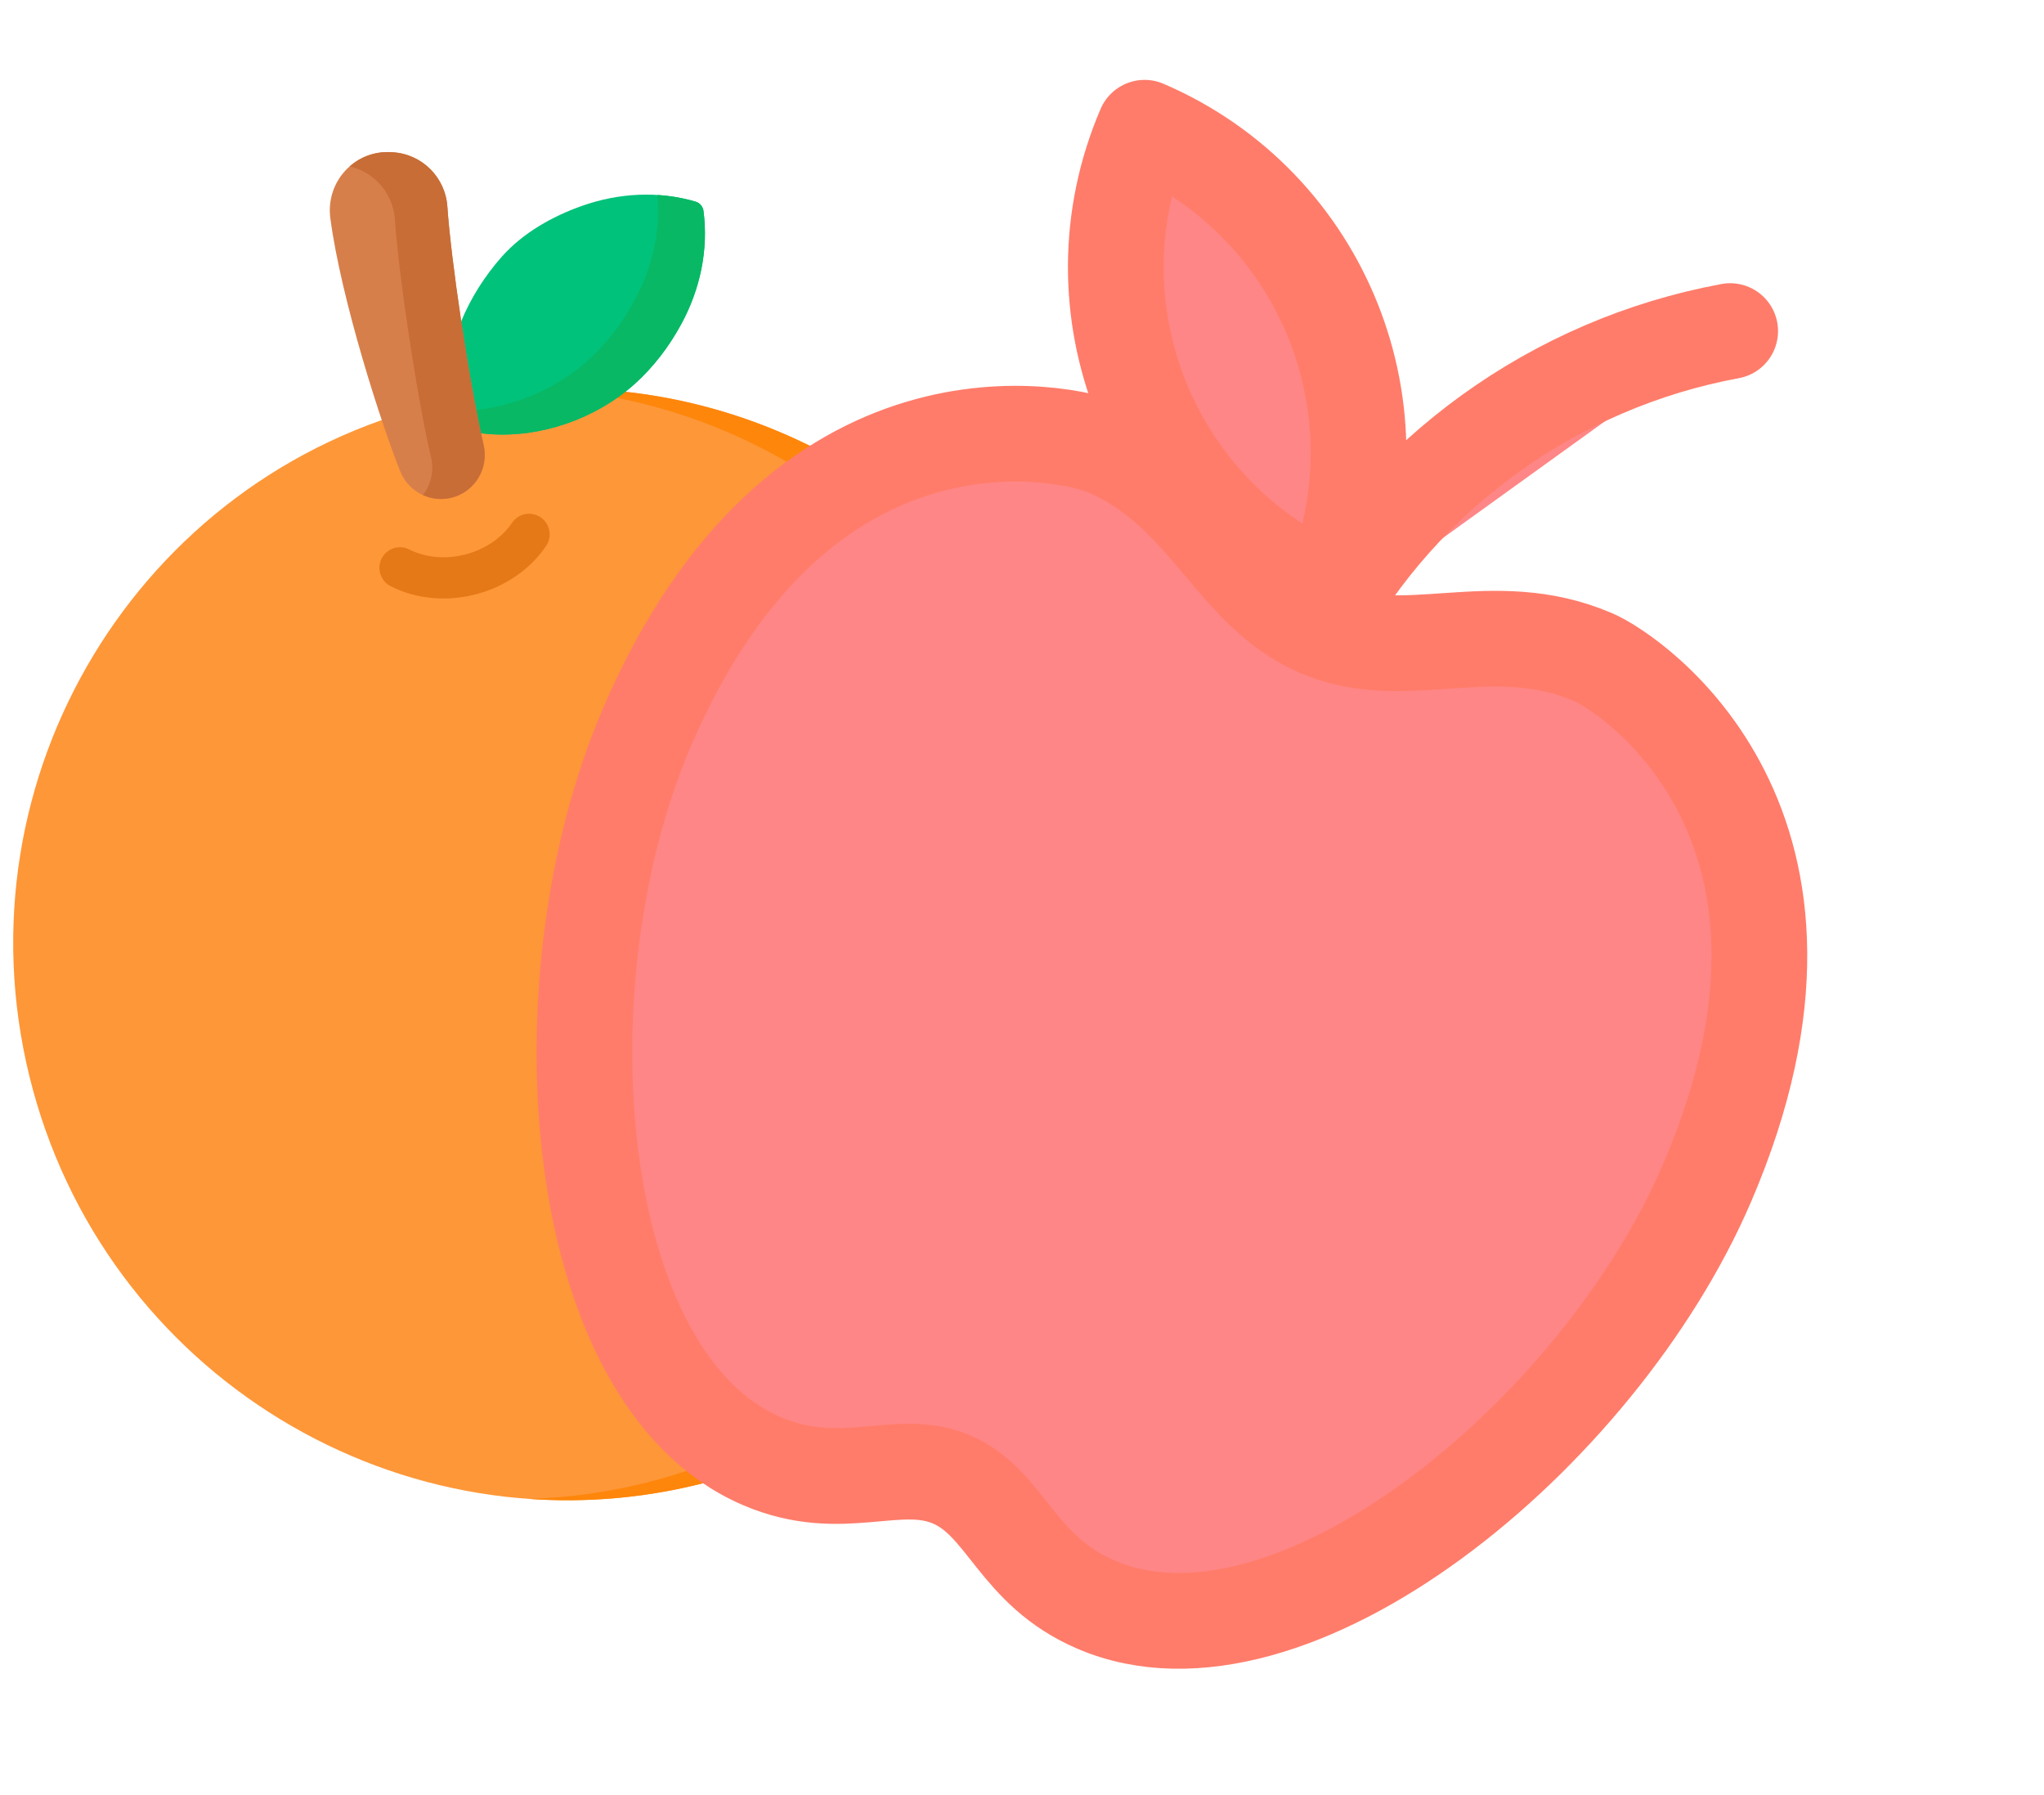 <svg width="41" height="36" viewBox="0 0 41 36" fill="none" xmlns="http://www.w3.org/2000/svg">
    <path d="M14.014 29.768C19.965 28.312 23.603 22.283 22.139 16.302C20.676 10.322 14.665 6.654 8.714 8.11C2.763 9.567 -0.875 15.595 0.588 21.576C2.052 27.557 8.063 31.225 14.014 29.768Z" fill="#FE9738"/>
    <path d="M22.14 16.303C23.603 22.283 19.965 28.312 14.014 29.768C12.871 30.048 11.727 30.139 10.613 30.06C11.388 30.037 12.159 29.931 12.912 29.747C18.863 28.29 22.501 22.261 21.038 16.28C19.855 11.448 15.703 8.125 11.013 7.797C16.142 7.64 20.865 11.094 22.14 16.303Z" fill="#FE860A"/>
    <path d="M12.73 7.701C13.108 7.362 13.422 6.948 13.664 6.503C14.042 5.807 14.214 5.015 14.111 4.228C14.105 4.186 14.087 4.145 14.059 4.113C14.031 4.08 13.995 4.056 13.954 4.044C13.205 3.824 12.41 3.869 11.676 4.128C11.079 4.339 10.488 4.671 10.063 5.151C9.386 5.917 8.93 6.922 8.963 7.966C8.968 8.122 8.939 8.535 9.17 8.597C9.384 8.654 9.603 8.69 9.823 8.706C10.857 8.78 11.954 8.396 12.73 7.701Z" fill="#00C27A"/>
    <path d="M14.111 4.228C14.215 5.015 14.042 5.807 13.664 6.502C13.422 6.948 13.108 7.362 12.73 7.701C11.954 8.396 10.857 8.781 9.824 8.706C9.603 8.69 9.384 8.654 9.17 8.597C9.129 8.586 9.092 8.563 9.064 8.532C9.035 8.5 9.017 8.461 9.01 8.419C8.999 8.351 8.987 8.28 8.985 8.264C8.985 8.256 8.984 8.249 8.983 8.241C9.987 8.286 11.041 7.904 11.792 7.23C12.17 6.891 12.484 6.477 12.726 6.032C13.079 5.382 13.253 4.646 13.189 3.911C13.448 3.926 13.705 3.971 13.954 4.044C13.995 4.056 14.031 4.08 14.059 4.113C14.087 4.145 14.105 4.185 14.111 4.228Z" fill="#08B865"/>
    <path d="M8.029 9.454C7.657 8.534 6.839 5.999 6.626 4.375C6.529 3.644 7.116 3.006 7.849 3.052L7.881 3.054C8.467 3.089 8.935 3.559 8.974 4.147C9.043 5.186 9.399 7.621 9.7 8.921C9.81 9.394 9.523 9.867 9.054 9.982C8.63 10.086 8.193 9.861 8.029 9.454Z" fill="#D77F4A"/>
    <path d="M8.974 4.147C9.044 5.186 9.399 7.621 9.7 8.921C9.81 9.394 9.524 9.867 9.054 9.982C8.863 10.029 8.662 10.01 8.483 9.928C8.564 9.824 8.621 9.702 8.65 9.572C8.678 9.443 8.677 9.308 8.647 9.179C8.346 7.879 7.99 5.444 7.921 4.405C7.886 3.88 7.51 3.449 7.013 3.338C7.233 3.143 7.527 3.032 7.849 3.052C7.859 3.053 7.87 3.053 7.881 3.054C8.467 3.089 8.935 3.558 8.974 4.147Z" fill="#C86D36"/>
    <path d="M9.508 11.928C8.954 12.064 8.355 12.018 7.838 11.757C7.74 11.708 7.666 11.621 7.632 11.517C7.597 11.413 7.605 11.3 7.654 11.202C7.703 11.104 7.789 11.03 7.892 10.995C7.996 10.961 8.109 10.969 8.206 11.018C8.895 11.365 9.842 11.119 10.274 10.481C10.336 10.391 10.431 10.329 10.537 10.309C10.644 10.29 10.755 10.313 10.845 10.375C10.935 10.436 10.997 10.531 11.018 10.638C11.039 10.745 11.016 10.857 10.956 10.947C10.617 11.447 10.087 11.787 9.508 11.928Z" fill="#E57917"/>
    <path d="M26.455 12.613C24.715 11.866 24.235 9.863 22.188 8.985C21.425 8.657 16.048 7.432 12.976 14.587C10.792 19.674 11.402 27.637 15.279 29.301C16.89 29.993 18.001 29.203 19.093 29.672C20.186 30.141 20.378 31.491 21.989 32.182C25.866 33.847 32.06 28.806 34.244 23.719C37.316 16.564 32.725 13.509 31.962 13.181C29.915 12.302 28.196 13.361 26.455 12.613Z" fill="#FF8686"/>
    <path d="M26.427 12.601C28.146 9.494 31.174 7.293 34.705 6.64Z" fill="#FF8686"/>
    <path d="M26.673 11.875C23.077 10.331 21.414 6.161 22.959 2.562C26.556 4.106 28.218 8.276 26.673 11.875Z" fill="#FF8686"/>
    <path d="M26.427 12.601C28.146 9.494 31.174 7.293 34.705 6.64M26.455 12.613C24.715 11.866 24.235 9.863 22.188 8.985C21.425 8.657 16.048 7.432 12.976 14.587C10.792 19.674 11.402 27.637 15.279 29.301C16.89 29.993 18.001 29.203 19.093 29.672C20.186 30.141 20.378 31.491 21.989 32.182C25.866 33.847 32.06 28.806 34.244 23.719C37.316 16.564 32.725 13.509 31.962 13.181C29.915 12.302 28.196 13.361 26.455 12.613ZM26.673 11.875C23.077 10.331 21.414 6.161 22.959 2.562C26.556 4.106 28.218 8.276 26.673 11.875Z" stroke="#FF7C6A" stroke-width="1.92" stroke-miterlimit="10" stroke-linecap="round" stroke-linejoin="round"/>
</svg>
